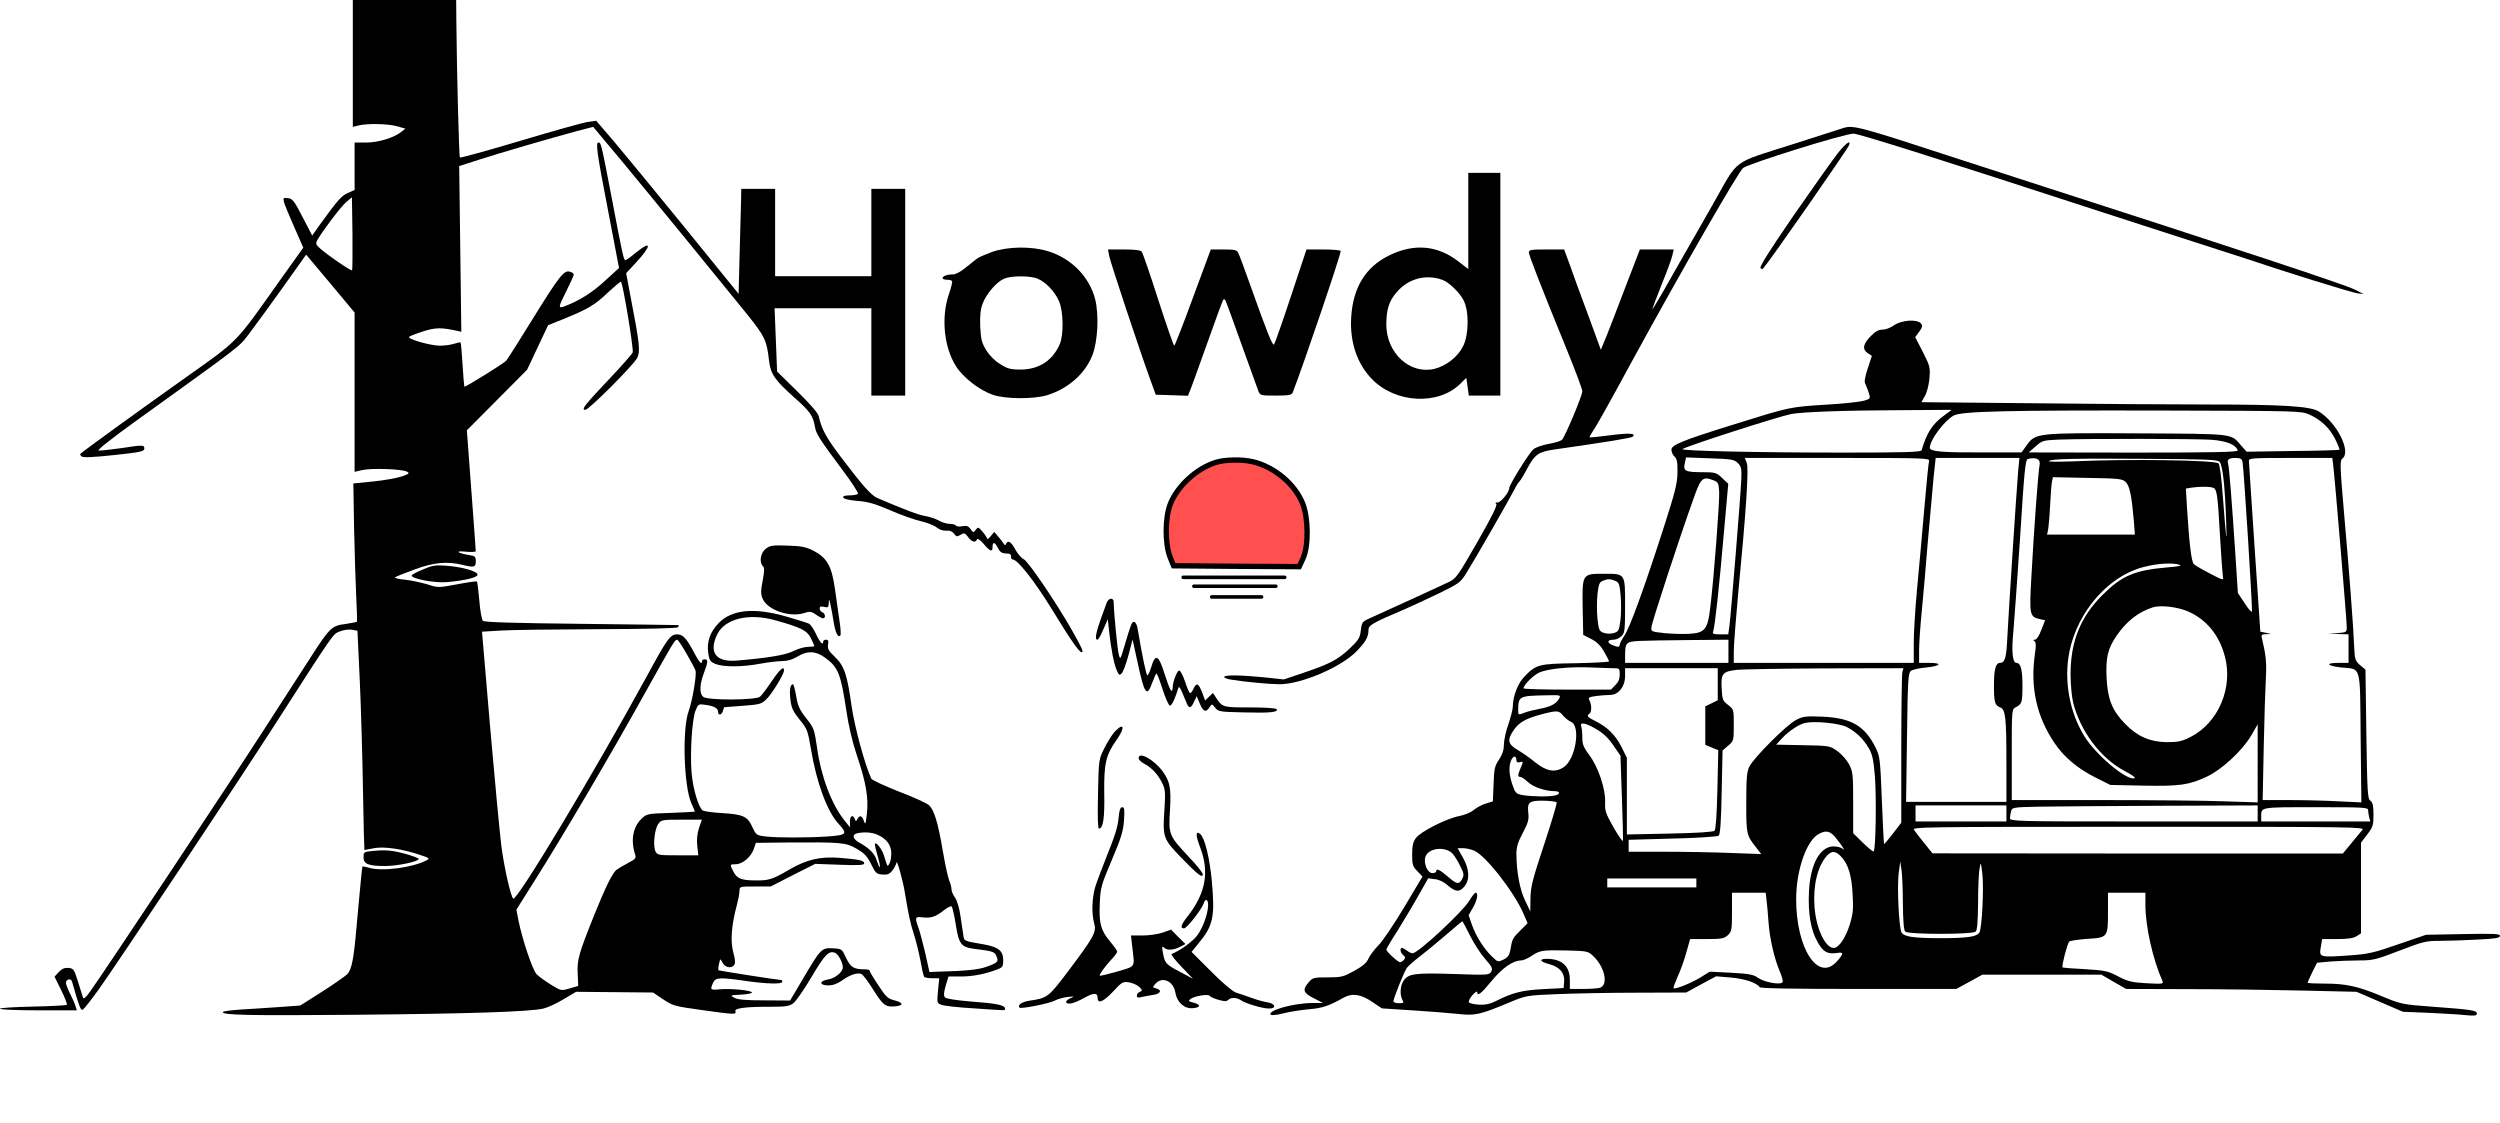 <svg version="1.2" baseProfile="tiny-ps" xmlns="http://www.w3.org/2000/svg" viewBox="0 0 1403 630" width="1403" height="630">
	<title>howdy</title>
	<style>
		tspan { white-space:pre }
		.shp0 { fill: #000000 } 
		.shp1 { fill: #ff4f4f;stroke: #000000;stroke-width: 3 } 
	</style>
	<g id="Layer">
		<path id="Layer" fill-rule="evenodd" class="shp0" d="M198 0L256 0L256.1 11.7C256.4 42.3 257.6 87.9 258.1 88.4C258.4 88.7 273.7 84.5 292.1 79C310.4 73.5 327.6 68.7 330.1 68.4L334.6 67.8L343.9 78.6C349 84.6 367 106.5 383.9 127.2L414.5 164.9L415.1 141.7C415.5 128.9 415.8 115.7 415.9 112.2L416 106L435 106L435 155L489 155L489 106L508 106L508 222L489 222L489 173L434.7 173L435.4 190.7L436.1 208.5L447.5 219.7C454.8 226.9 459.2 231.9 459.5 233.7C461 240.7 463.8 245.8 471.7 256.2C484.1 272.6 488.9 278 492.4 279.5C507.8 286.1 515.8 289.1 519.3 289.6C521.6 290 525 291.1 526.8 292.1C528.6 293.2 531.4 294 533 294C534.6 294 536.2 294.4 536.5 295C536.8 295.5 538.4 295.7 540.1 295.3C542.5 294.9 543.4 295.2 544.7 296.9C546.1 299 546.3 299 547.6 297.3C548.9 295.6 549.1 295.7 551.5 298.5C552.9 300.1 554 301.9 554 302.4C554 302.8 554.9 302.2 556 300.9L558 298.5L560 300.9C561.2 302.2 562.5 304 563.1 304.9C563.8 306.1 564.3 306.2 564.6 305.2C565.6 302.9 567.5 304 569.8 308.4C571.1 310.8 573.2 313.2 574.5 313.8C577 315 592 337 601.2 353C607.3 363.8 608.3 366 607 366C605.6 366 601.2 359.7 589.8 341.1C580.3 325.7 571 314 568.4 314C567.7 314 567.3 313.2 567.4 312.3C567.5 311.1 566.7 310.6 564.5 310.6C562.1 310.5 561.2 309.8 559.9 307.3C558.2 304 557 303.9 557 307.2C557 310 555.5 309.4 552 305.2C550 302.9 548.6 302 548.3 302.7C547.5 304.8 545.3 304.2 543.3 301.4C541.5 299 541.1 298.9 539.1 300.1C537.1 301.3 536.7 301.3 535.4 299.5C534.4 298.2 533 297.6 531.2 297.8C529.5 298 527.3 297.3 525.8 296.1C524.4 294.9 520.3 293.3 516.8 292.5C513.2 291.7 505.4 288.9 499.4 286.3C490.8 282.6 486.9 281.5 481.1 281.1C476.5 280.7 473.5 280 473.2 279.2C473 278.4 474.1 278 476.9 278C479.1 278 481.1 277.6 481.5 277.1C481.8 276.6 478.1 270.8 473.2 264.3C460.3 247 458 243.5 457.4 239.8C456.3 233.3 454.7 231 445.9 223.2C434.7 213.2 432.5 210 431.6 202.5C430.3 191 429.3 188.9 419.3 176.4C404 157.5 367.1 112.3 349.3 90.8L332.9 71.2L324 73.5C308.8 77.6 280 86 268.6 89.7L257.7 93.2L258.9 186.2L256.2 185.6C247.7 183.7 244.1 183.8 237.4 186C233.6 187.2 230.1 188.6 229.6 189C228.3 190.2 241.5 194 247 194C249.6 194 253.1 193.5 254.9 192.9C256.7 192.3 258.3 192 258.5 192.2C258.7 192.4 259.2 198.1 259.6 204.8C260 211.5 260.5 217 260.6 217C261.8 217 282.8 203.9 284.1 202.4C285 201.3 291.8 190.6 299.3 178.4C314 154.7 316.6 151.4 319.9 152.5C321.1 152.8 322 153.6 322 154.1C322 154.6 320.2 158.6 318 163C313.2 172.5 313.1 173.3 316.8 171.9C325.1 168.8 332.5 164.1 339.5 157.6L347.4 150.4L341.2 117.9C334.9 85.4 334.2 80 335.9 80C337.3 80 337.5 80.8 343 109.5C349.4 143.2 350 146 351 146C351.4 146 354 144.2 356.6 142C365.9 134.4 365.9 137.7 356.7 147.6L351.4 153.3L354.1 167.7C359 192.9 359.4 197.3 357.6 200.9C355.4 205 330.5 230 328.5 230C326 230 327.8 227.6 341.9 212.7C349.1 205.1 355 198.4 355.1 197.7C355.4 194 349.6 159.3 348.5 158.1C348.2 157.9 344.9 160.7 341 164.3C333.7 171.3 330 173.4 316.1 179.1L307.6 182.5L295.8 207.5L262 241.5L264.5 275C265.9 293.4 267 308.9 267 309.3C267 309.8 264.4 309.9 261.3 309.6C255 308.9 256.5 310.4 263.3 311.5C266.6 312 267 312.4 267 315C267 318.4 266.1 318.6 259.5 317C250.9 314.9 243.4 315.6 232.6 319.6C227.1 321.6 222.1 323.6 221.7 324C221.3 324.4 223.7 325 227.2 325.3C230.7 325.7 236.3 326.9 239.7 327.9C245.9 329.9 245.9 329.9 256.6 327.9C262.4 326.8 267.4 326.1 267.6 326.3C267.9 326.5 268.5 331.3 269 337C269.4 342.6 270.4 347.8 271 348.4C271.8 349.2 288.1 349.7 326.3 350.1C356.1 350.4 380.6 350.8 380.8 350.8C381 350.9 380.8 351.4 380.5 352C380.1 352.6 363.8 353 335.2 353.1C310.6 353.2 286 353.5 280.5 353.9L270.5 354.5L275.1 408.5C277.7 438.2 280.5 468.1 281.4 475C283 487.1 286.5 502.6 288 504.3C289.8 506.3 333.4 433.7 363 379.5C374.5 358.3 376.2 356 380 356C383.3 356 385.3 358.2 389.6 366.4C392.3 371.6 394 373.4 394 371C394 370.4 394.7 370 395.5 370C397.5 370 397.4 371.5 395 377.8C392.6 384.2 392.4 389.3 394.7 391.1C397.1 393.1 424.1 393 426.5 391C427.5 390.2 430.4 386.3 433.1 382.3C437.7 375.5 440 373.5 440 376.2C440 378.3 433.2 389.5 430.1 392.4C427.2 395.2 426.2 395.4 416.7 396.1C411.1 396.5 406.4 396.9 406.4 396.9C406.3 397 406 397.9 405.7 399C405.1 401.3 403 401.7 403 399.6C403 397.5 401 396.3 396.2 395.6C392 395 391.9 395 390.4 398.6C388.4 403.3 387.2 422.1 388.1 433.5C388.8 442.3 391.9 452.9 394.3 454.8C395 455.3 399.8 456 405 456.3C417 457 419.5 458.1 422.2 464.1C424.3 468.6 424.6 468.8 429.4 469.4C436.1 470.2 453.4 470.2 464.8 469.4C475.4 468.6 475.8 468 470.4 462.1C464.1 455.1 458.2 439.1 455.1 420.3C453.3 409.9 453 409 448.7 403.8C445.1 399.3 444.1 397.2 443.6 392.8C442.9 387.5 443.5 384 445 384C445.4 384 446.2 387 446.8 390.6C447.7 396.1 448.7 398.3 452.4 403C456.8 408.5 457 409.3 458.5 419.4C460.7 435.6 466.6 451.3 473.9 460.4L477 464.3L477 461.1C477 457.8 478.6 456.9 479.7 459.6C480.2 461.1 480.4 461.1 481.2 459.6C482.5 457.3 483.7 457.6 484.8 460.7C485.6 463.2 485.8 462.7 486.5 456.6C487.5 447.8 486 439 480.9 424C478.5 416.9 476.2 407.3 475 399C471.8 377.9 470.4 374.4 462.9 369C457.7 365.2 453 365.1 447.5 368.5C444.9 370.1 441.9 371 439 371C436.5 371 430.9 371.7 426.5 372.5C416.3 374.4 405.9 374.4 401.5 372.6C398.6 371.4 398.1 370.6 397.5 366.8C396.5 360.3 398.4 354.8 403.3 349.7C410.8 342 423.2 340.8 441.6 346.1C447.6 347.8 453.2 349.6 454 350C454.9 350.5 456.7 353.1 458 355.9C460.1 360.6 462 362.5 462 360C462 359.4 462.7 359 463.6 359C464.8 359 465.1 359.7 464.7 361.7C464.3 364 464.9 365.2 468.5 368.6C473.8 373.7 475.4 378.3 477.9 396.2C479.6 408 485.5 429.7 489 437C489.4 437.8 496.3 441 504.4 444.2C512.6 447.3 520.2 450.8 521.4 451.9C524.3 454.7 526.4 461.7 529.1 477.5C530.3 484.6 531.9 492 532.6 493.9C533.4 495.7 534 498.1 534 499.2C534 500.2 534.9 502.3 536 503.8C537.1 505.4 538.4 509.6 539 514C539.6 518.1 540.3 523 540.6 524.7C541.1 528.3 540.7 528 552.2 530C560.4 531.5 563 533.6 563 538.9C563 542.2 562.6 542.9 560.3 543.8C553.3 546.6 546 548 539.4 548L532.3 548L530.7 553.2C529.6 557.3 529.5 558.8 530.4 559.8C531.1 560.5 536.8 561.4 545.4 562.1C559.3 563.1 564 564.1 564 566C564 567.2 565.7 567.2 546.7 565.9C538 565.4 529.7 564.5 528.3 563.9C525.8 563 525.8 562.8 526.4 556L527.1 549L523.1 549C520.9 549 518.9 548.6 518.6 548.1C518.2 547.6 517.3 543.4 516.5 538.8C515.6 534.3 514 527.7 512.9 524.4C510.9 518.3 509.8 513 507.9 501.5C506.9 494.7 503.2 481.6 503.1 484.1C503 485 502 486.9 500.9 488.4C499.2 490.6 498.1 491 495.2 490.8C491.9 490.5 491.3 490 488.9 485C486.7 480.6 485.2 478.9 480.9 476.4C474.7 472.8 472.5 472.6 442.3 472.8L424.2 473L423 476.5C421.5 480.9 416.7 485 412.9 485C409.5 485 409.5 485.1 411.5 489C413.6 493.1 415.9 494 423.7 494.1C431.4 494.2 433.4 493.6 443 488C452.6 482.4 460.2 480.6 470.9 481.4C482.2 482.3 485 482.9 485 484.5C485 485.5 482.3 485.7 471.3 485.3L457.5 484.8L445 491.1L432.5 497.5L423.8 497.5C415.1 497.5 415 497.5 415 500C415 501.4 414.3 505 413.5 508C410.5 519.2 409.8 528 411.5 534.4C412.7 538.9 412.8 540.6 411.9 541.7C410.2 543.7 406.7 542.9 405.4 540.1C404.2 537.8 404.2 537.8 403.5 541C403.1 542.7 403 544.3 403.2 544.5C403.5 544.8 436.8 550 438.5 550C438.8 550 439 550.4 439 551C439 552.4 430.2 552.2 418.5 550.5C403.7 548.4 401.6 548.5 400.2 551.5C398.4 555.5 398.6 555.7 403.9 555.2C410 554.6 422 555.8 422 557C422 557.5 419.2 558 415.8 558.2C409.8 558.5 409.6 558.6 412 559.9C413.8 561 418.4 561.4 428.9 561.4L443.4 561.5L450.8 549C460.6 532.4 461.1 531.8 467.5 532.2C472.5 532.5 472.5 532.5 474.9 537.7C477.4 542.9 479.1 544 485.6 544C486.9 544 488 544.3 488 544.7C488 545.2 490.2 548.9 492.9 552.9C497.2 559.5 498.3 560.5 502 561.4C507.3 562.8 507.2 564.4 501.9 564.8C496.8 565.2 495.4 564 489.4 554.4C486.9 550.4 484.2 546.9 483.4 546.6C481 545.7 476.9 547.1 472.6 550.2C469.9 552.1 467.5 553 464.8 553C459.8 553 459.6 550.5 464.6 549.7C468.8 549 473 545.5 473 542.8C473 540.2 470.4 535.4 468.6 534.7C465.2 533.4 463 535.5 455.6 548C451.4 555.1 446.8 561.8 445.3 562.9C443.1 564.7 441.3 565 432 565C418 565 412 565.8 412.7 567.6C413.4 569.4 412.2 569.4 395 567C377.8 564.6 377.9 564.6 371.5 560.4L366.5 557L323.3 556.6L316.4 560.7C312.6 563 307.5 565.4 305 566C297.3 567.8 263.9 568.9 198.9 569.5C139.6 570 125 569.7 125 568C125 567.5 129.8 566.9 135.8 566.5C141.7 566.2 151.5 565.5 157.5 565.1L168.5 564.3L180.5 556.7C187.1 552.5 193.5 548 194.8 546.8C197.7 543.6 198.6 538.5 201 510.2C202.2 497.2 203.2 486.4 203.4 486.3C203.5 486.1 205.2 486.5 207.1 487C214.6 489.2 231.6 486.9 239.4 482.8C241.3 481.8 241 481.5 236.1 479.9C226.3 476.5 215.6 474.9 209.9 476C207 476.6 204.6 477 204.5 477C204.4 477 204 461.8 203.7 443.2C203.4 424.7 202.6 397 201.9 381.8L200.6 354L197.5 353.4C195.6 353.1 192.8 353.5 190.6 354.4C186.7 356 188.1 354 153.6 407.7C133.2 439.4 65.6 541.1 55.3 555.4C51 561.4 47 566.5 46.3 566.7C45.3 567.1 44.3 564.6 40.4 550.8C39.8 548.8 37 549.5 37 551.6C37 552.4 38.1 555.2 39.4 557.8C40.7 560.4 42.1 563.5 42.4 564.7L43.1 567L21.6 567C9.6 567 0 566.6 0 566.1C0 565.6 8.3 565.1 18.4 564.9C28.6 564.7 37.1 564.2 37.5 563.9C37.8 563.5 36.4 559.8 34.3 555.6L30.6 548.1L33 545.5C34.8 543.6 36.3 543 38.5 543.2C41.3 543.5 41.6 544 43.8 551C45.1 555.1 46.4 559.1 46.6 559.9C46.9 560.9 48.3 559.7 50.6 556.4C58.2 545.9 129.8 438 147.8 410C158.3 393.8 170.1 375.4 174.2 369.1C185 352.3 186.2 351.1 193.8 350.2C197.2 349.7 200.1 349.1 200.3 348.9C200.5 348.7 200.3 342.2 199.9 334.5C199.5 326.8 199 309.4 198.7 295.9L198.3 271.3L209.4 270.2C215.5 269.6 222.7 268.3 225.4 267.4C229.7 265.9 230 265.6 228.4 264.7C225.8 263.2 208.5 262.6 203.3 263.8L199 264.8L199 175.4L185.4 159.1L171.8 142.9L158.8 161.2C151.6 171.3 143.1 182.9 140 187C133.9 195 137.9 191.9 75.1 237.1C63.3 245.6 54.4 252.6 55.3 252.8C56.1 253 61.5 252.4 67.3 251.6C80.4 249.6 81 249.6 81 251.8C81 253.3 78.9 253.8 63.9 255.4C51.5 256.7 46.5 256.9 45.7 256.1C45.1 255.5 44.8 254.9 45.1 254.7C47 252.9 77.8 230.6 101.9 213.5C135.1 189.9 131 194.1 157.9 156.2L170.2 139L165.2 127.6C162.4 121.3 159.8 115 159.4 113.5C158.8 111 159 110.9 161.6 111.2C164.2 111.5 165.1 112.7 169.8 121.8L175.2 132.2L179.7 125.8C189.6 112.2 191.6 109.9 195.2 108.3L199 106.6L199 80L205.5 80C212.3 80 221.1 77.3 225.2 74L227.5 72.2L223 70.9C217.8 69.4 206 69.2 201.3 70.4L198 71.2L198 0ZM197.8 131L197.5 110.7L194.3 113.4C191.4 115.8 180.6 130.1 178 134.9C177.1 136.7 177.3 137.4 179.7 139.5C184 143.3 197.1 152.3 197.6 151.7C197.8 151.5 197.9 142.2 197.8 131ZM402.6 355.8C397.5 366.1 401.7 371.8 413.7 370.7C431.4 369.2 440.8 367.6 445.2 365.4C447.8 364.1 451.5 363 453.5 363C455.4 363 457 362.8 457 362.5C457 362.2 456.1 360.2 455 358C452.9 353.8 449.2 352 434.7 348C420.2 344 407 347.2 402.6 355.8ZM380 359C378.7 359 377.8 360.6 362.2 388.5C343.9 421.6 315 470.6 300.5 493.5L289.8 510.5L290.9 516.3C293.2 527.6 298.8 544.1 301.1 546.7C302.4 548 306.1 550.7 309.2 552.6C314.9 556.1 314.9 556.1 319.7 554.7L324.5 553.3L324.2 546.4C323.8 538.7 324.7 535.4 333.6 513.2C339.9 497.6 343.7 490 345.9 488.2C346.8 487.5 349.7 485.8 352.3 484.4C356.5 482.2 357.1 481.6 356.5 479.7C353.8 471.7 355.2 464.1 360 459.5C362.9 456.7 363.3 456.6 376.5 456.2C383.9 455.9 390 455.6 390 455.5C390 455.4 389.1 453.2 388 450.8C383.7 441.1 382.8 408.9 386.5 399C388.6 393.2 391.1 378.5 390.3 376.2C390 375.3 387.7 371 385.2 366.7C382.8 362.5 380.5 359 380 359ZM393.9 460L382.5 460C371.3 460 371 460.1 369.3 462.6C367.2 465.8 366.4 475 367.9 477.9C369 479.9 369.8 480 380.5 480L391.9 480L391.3 474.6C390.9 471 391.3 467.7 392.3 464.6L393.9 460ZM480.8 467.7C478 468.4 478.7 470.9 482.1 472.8C487.8 475.9 491 479.1 492.1 483.1C492.8 485.2 493.5 486.8 493.8 486.6C494 486.3 493.5 483.7 492.6 480.7C491.7 477.7 491 474.6 491 473.9C491 471.6 494.9 476.2 496 479.9C498.2 486.9 498 486.7 499.1 484.7C499.7 483.8 500.2 481.1 500.2 478.9C500.2 474.3 497.5 470.6 492.3 468.4C489.2 467 484.3 466.8 480.8 467.7ZM534.1 508.7C533.7 508.3 531.6 509.3 529.5 511C525.1 514.5 522.4 515.4 517.5 514.8C513.5 514.3 513.3 514.9 515.6 521.1C516.4 523.5 518.1 530 519.4 535.5L521.6 545.5L526.5 545.3C542.1 544.9 549 544.2 553.5 542.6C560 540.3 560.6 539.6 559.2 536.6C558.1 534.1 557.4 533.8 546.8 532.5C539.4 531.5 538.1 529.9 536.4 519C535.6 513.8 534.5 509.2 534.1 508.7Z" />
		<path id="Layer" class="shp0" d="M1034 72C1032.6 72.5 1020.7 76.3 1007.5 80.5C971.1 92.1 976.2 88.4 961.7 113.9C954.9 125.8 944.4 144.1 938.4 154.7C932.5 165.3 927.4 173.8 927.3 173.6C927.2 173.5 929.5 167.2 932.5 159.7C935.6 152.2 938.3 144.7 938.6 143L939.3 140L929.8 140L920.3 140L911 164.2C905.9 177.6 901 190.3 900 192.4L898.4 196.3L891.3 176.9C887.3 166.2 882.7 153.6 881 148.7L877.8 140L867.9 140C859.4 140 858 140.2 858 141.6C858 143.3 864.2 159.2 879.4 196.5C884.1 208 888 218.4 888 219.6C888 222 878.4 244.9 876.6 246.8C875.9 247.5 872.6 248.5 869.2 249.1C865.8 249.7 861.9 251 860.6 252.1C858.3 253.9 847 272 847 273.9C847 276.1 842.4 281.9 840.5 282C839.2 282 838.9 282.3 839.7 282.8C840.5 283.3 837.4 289.7 829.2 304C817.7 324 817.3 324.6 812.5 326.9C808.4 328.9 787.1 338.6 768.4 347.1C764.6 348.8 764.2 349.3 763.7 353.7C763.2 358 762.5 359.1 757.3 364.1C750.6 370.3 746.1 372.7 731.1 377.7L720.5 381.3L709.4 380.1C696 378.8 687 378.7 687 379.9C687 380.4 688.7 381.1 690.8 381.4C698.6 382.7 712.7 384 718.1 384C730 384 752 374.7 760.9 365.9C766.4 360.3 768 357.6 768 353.4C768 350.9 770.2 349.6 788.5 341.8C792.4 340.1 800.9 336.2 807.5 333C819.3 327.2 819.6 327 823.4 320.8C828 313.5 847.8 278.9 850 274.5C850.8 272.8 852 270.9 852.7 270.2C853.4 269.5 855.4 266.2 857.1 262.9C861.4 254.9 863.4 253.5 872.7 252.2C903.4 247.8 915.6 245.8 916.4 245C918.3 243.1 914.1 242.9 903.4 244.3C897.4 245.1 892.3 245.6 892.1 245.4C891.9 245.2 892.7 243.9 893.7 242.3C895.8 239.3 901 230.1 916 202.5C943.5 152.1 975.6 96.4 978.2 94.3C981.6 91.7 1035.1 75 1040.2 75C1043.1 75 1090 89.8 1179.5 119C1194.4 123.8 1217.3 131.2 1230.5 135.5C1243.7 139.7 1257 144 1260 145C1280.5 152 1319.8 164.2 1322.9 164.6L1326.5 165L1321.5 162.5C1316 159.7 1252.1 138.6 1139.5 102.3C1130.2 99.3 1112.4 93.5 1100 89.5C1042.2 70.6 1039.9 70 1034 72Z" />
		<path id="Layer" class="shp0" d="M1031.2 86.2C1028.5 89.7 1017.4 105.3 1006.6 120.9C993.4 140.1 987.3 149.7 988 150.4C988.5 150.9 989.1 151.2 989.3 150.9C993.3 146.4 1036.6 84.1 1037.7 81.5C1038.9 78.1 1035.8 80.4 1031.2 86.2Z" />
		<path id="Layer" fill-rule="evenodd" class="shp0" d="M824 97L842 97L842 222L824.3 222L822.9 212L819.6 215.3C807.3 227.6 783.1 226.4 769.9 212.7C761.6 204.2 757.4 191.8 758.3 178C759.3 161.4 766.3 149.9 779.5 143.4C793.4 136.5 806.6 137.6 818.3 146.6L824 151L824 97ZM783.8 164C779.5 168.9 778 173.8 778 182.1C778 198.1 791.2 210.3 805 207C811.6 205.4 818.2 200.2 821.1 194.3C824.4 187.6 824.5 174.5 821.3 168.4C819 164 813.1 158.4 809.6 157.1C800.3 153.7 790.3 156.3 783.8 164Z" />
		<path id="Layer" fill-rule="evenodd" class="shp0" d="M588.2 141C601.3 145 611.4 155.4 614.6 167.9C616.8 176.8 616.1 191.4 613.1 199.2C609.1 209.6 599.6 218 587.9 221.7C580.4 224.1 564.3 224 557.3 221.6C549.8 219.1 540.6 212 536.5 205.5C529.8 195 528.1 178.3 532.4 165.5C533.7 161.7 534.6 158.2 534.3 157.8C534.1 157.3 532.8 157 531.4 157C530.1 157 529 156.6 529 156.1C529 154.9 531.5 154 534.8 154C536.3 154 539.2 152.5 541.9 150.2C544.4 148.2 547.3 145.9 548.2 145.2C549.1 144.4 553 142.8 556.7 141.4C565.6 138.3 578.8 138.1 588.2 141ZM563.5 156.4C559.3 158.2 553.6 164.8 551.5 170.3C550.2 173.7 549.9 177 550.1 183.3C550.5 190.5 550.9 192.3 553.5 196.6C555.4 199.6 558.4 202.6 561.4 204.4C565.5 207 567.2 207.4 572.9 207.4C583.2 207.3 590.8 202.3 594.8 193C597 187.7 596.8 174.5 594.3 169C592 163.6 586.8 158.2 582.3 156.4C578.2 154.6 567.4 154.7 563.5 156.4Z" />
		<path id="Layer" class="shp0" d="M622.5 143.7C623.2 147.4 640 197.9 645.7 213.5L648.6 221.5L657.7 221.8L666.7 222.1L667.8 219.3C668.5 217.8 672.8 205.7 677.5 192.6C682.2 179.4 686.2 168.4 686.5 168.2C686.8 167.9 687.2 167.9 687.5 168.2C687.8 168.4 691.8 179.4 696.5 192.6C701.2 205.7 705.5 217.7 706.1 219.2C707.2 222 707.4 222 716 222C723.4 222 724.9 221.7 725.5 220.2C731.5 204.8 752.9 141.7 752.4 140.8C752.1 140.4 747.7 140 742.5 140L733.2 140L724.5 166.2C719.7 180.7 715.4 192.9 715 193.3C714.2 194.2 711.5 187.7 702 161C698.6 151.4 695.4 142.7 694.8 141.7C694.1 140.3 692.6 140 686.7 140L679.5 140L669.5 167C664.1 181.8 659.3 194 659 194C658.6 194 654.6 182.4 650 168.2C645.5 154.1 641.3 141.9 640.7 141.2C640.1 140.4 636.8 140 630.8 140L621.8 140L622.5 143.7Z" />
		<path id="Layer" fill-rule="evenodd" class="shp0" d="M1078 181.5C1079.1 182.8 1078.9 183.6 1077.1 186.1L1074.8 189.2L1079.1 197.5C1083.1 205.4 1083.3 206.2 1082.8 212.4C1082.4 216.3 1081.4 220.3 1080.2 222.3L1078.3 225.7L1140.4 226.3C1174.5 226.7 1218.9 227 1239 227C1281.6 227 1296.6 228 1301.3 230.9C1311.6 237.3 1319.7 253.6 1314.5 257.4C1313.1 258.4 1313.2 261.5 1315.4 287C1318.2 318.4 1320.8 352.6 1321.2 363.6C1321.5 370.1 1321.8 370.9 1324.5 373.3L1327.5 375.8L1328 412C1328.5 444.9 1328.7 448.3 1330.3 449.4C1331.6 450.4 1332 452.2 1332 457.2C1332 463.1 1331.7 464.1 1328.5 468.3L1325 472.9L1325 523.8L1322.5 525.4C1320.8 526.5 1317.7 527 1311.6 527L1303.2 527L1302.5 531.1C1301.4 537.4 1301.3 537.4 1319.5 536.1C1329.1 535.4 1332.6 534.6 1346 529.9L1361.5 524.6L1382.3 524.2C1399.9 523.9 1403 524 1403 525.2C1403 526.4 1400.4 526.8 1390.3 527.3C1383.2 527.7 1373.8 528 1369.2 528C1361.6 528 1359.8 528.4 1346.6 533.5C1333.3 538.6 1331.8 539 1323.8 539C1319.1 539 1311.9 539.3 1307.8 539.6L1300.3 540.3L1297.6 545.7C1296.2 548.6 1295 551.3 1295 551.5C1295 551.8 1299.4 552 1304.8 552C1316.4 552 1323.3 553.5 1336 558.8C1347.5 563.6 1347.9 563.7 1365.5 565C1387.1 566.6 1390 567 1390 568.8C1390 570 1388.9 570.2 1383.8 569.7C1380.3 569.3 1371 568.8 1363 568.4L1348.5 567.8L1322.5 556.6L1292 555.9C1275.2 555.5 1246.1 555.1 1227.3 555.1L1193.2 555L1186.2 551L1179.3 547L1112.5 547L1097.9 555L1043 555C1007 555 987.9 554.7 987.5 554C986 551.6 979 549.2 971.3 548.6L963.1 547.9L954.7 552.4L946.3 557L918.9 557.1C903.8 557.1 883.6 557.5 874 557.9C856.8 558.6 856.4 558.7 847.5 562.4C830.3 569.6 827.8 570.1 818.1 569C813.4 568.5 801.9 567.6 792.5 567L775.5 565.9L770.3 562.4C763.8 557.9 758.8 557.2 754 559.9C745.9 564.5 742.1 565.8 734.5 566.4C730.1 566.8 723.7 567.8 720.2 568.7C716.8 569.6 713.6 569.9 713.2 569.5C710.9 567.2 725.5 563 736.2 562.9L742.5 562.9L737.3 560.2C731.3 557.2 730.8 555.5 734.4 551.3C736.7 548.6 737.3 548.5 745.2 548.5C752.9 548.5 753.9 548.2 760.1 544.8C764.9 542.1 767.1 540.2 768 537.9C768.8 536.2 771.2 532.9 773.5 530.6C775.8 528.4 782.3 518.7 788 509.2L798.3 491.9L795.4 488.9C792.8 486.2 792.5 485.2 792.5 479.5C792.5 474.6 793 472.5 794.6 470.3C797.2 466.7 811.9 459.3 818.8 458C821.9 457.4 825.4 456 827.1 454.5C828.8 453.2 831.8 451.5 834 450.9L837.8 449.7L838.2 440C838.5 431.4 838.8 429.9 841.3 426.2C843.2 423.3 844 420.8 844 417.8C844 415.4 845.1 410.3 846.5 406.5C847.8 402.6 849 398.1 849 396.4C849 390.7 851.9 383.4 855.5 379.7C862.1 372.9 863.4 372.5 884.3 372.2C894.6 372 903 371.5 903 371.2C903 370.8 901.7 368.3 900.2 365.7C898.2 362.2 896.1 360.2 893 358.6L888.5 356.3L888.2 341.5C887.9 322 887.8 322 900 322C912.3 322 912 321.6 912 340.1C912 353.7 911.8 355.2 910 357C908.9 358.1 906.9 359 905.6 359C902.1 359 901.6 360.5 904.6 361.9C907.8 363.3 909 363.3 909 361.8C909 361.1 910.1 359 911.5 356.9C914.5 352.7 922.8 329.9 933.7 296C940.1 276.1 941.3 271.4 941.4 265.2C941.5 259.4 941.1 257.5 939.8 256.3C938.8 255.4 938 253.7 938 252.4C938 249.7 944.1 247.2 973 238.2C1005.1 228.2 1004 228.4 1026.3 227C1035 226.5 1043.9 225.5 1046 224.9C1049.7 223.8 1049.8 223.6 1048.8 220.6C1048.3 218.9 1047.4 216.7 1046.9 215.6C1046.1 214.3 1046.5 211.9 1048.2 206.7L1050.5 199.7L1048.2 198.2C1045 196.1 1045.5 193.1 1049.7 188.8C1052.4 186 1054.2 185 1056.5 185C1058.2 185 1061.1 183.9 1063 182.5C1067.2 179.6 1075.9 179 1078 181.5ZM1095.3 230L1065.9 230.2C1034.6 230.3 1010.7 231.2 1005 232.4C997 234.1 948.2 249.8 944.2 252C942.2 253 985.5 254 1034.7 254C1068.5 254 1078.1 253.7 1078.4 252.7C1081.3 242.8 1084.5 237.8 1091.4 232.9L1095.3 230ZM1214.5 230.4C1125.4 230.2 1101 230.8 1096.4 233.2C1091.1 236.1 1083 247 1083 251.3C1083 253.4 1089.7 254 1113.4 253.9L1134.5 253.9L1137.5 249.7C1142.4 243 1143.1 242.9 1200 243.2C1254.3 243.5 1251.9 243.2 1257.6 249.9L1260.8 253.5L1286.6 253.1C1300.9 253 1312.7 252.6 1312.9 252.4C1313.1 252.2 1312.1 249.6 1310.6 246.6C1307.5 240.3 1302.6 235.6 1296.1 232.7C1291.6 230.6 1289.8 230.6 1214.5 230.4ZM1155.4 246.7C1146.6 247.1 1146.1 247.2 1142.4 250.5L1138.5 253.9L1197.3 254C1242.4 254 1256.1 253.7 1255.8 252.8C1254.7 249.5 1249.7 247.5 1241.2 246.8C1232.6 246.2 1172.9 246.1 1155.4 246.7ZM959.7 257.2L946.2 256.7L945.5 260C944.5 264.3 945.8 265 955.3 265C962.6 265 963.2 265.2 966.4 268.2L969.9 271.5L967.4 299.5C964.8 329.5 962.4 351.8 961.4 354.4C960.9 355.7 961.6 356 965.3 356L969.9 356L970.5 351.7C971.4 345.1 976.9 277.3 977.2 269.3C977.5 263 977.2 261.8 975.3 259.9C973.3 257.9 971.9 257.6 959.7 257.2ZM1031.2 257L979.2 257L980.3 259.9C981.5 263.1 979.9 287.2 975.4 333.8C974.1 347.8 973 362.1 973 365.6L973 372L1074 372L1074 361.7C1073.9 356.1 1074.8 341.8 1075.9 330C1077 318.2 1078.9 297.7 1080 284.5C1081.1 271.3 1082.3 259.7 1082.6 258.7C1083.1 257.1 1080.2 257 1031.2 257ZM1133.3 257L1086.3 257L1085.1 268.2C1084.5 274.4 1083.1 290.5 1081.9 304C1080.8 317.5 1079.3 335 1078.5 343C1077.7 351 1077 360.8 1077 364.7L1077 372L1082.5 372C1090.3 372 1089.3 373.7 1081 374.6C1077.2 374.9 1073.3 375.8 1072.4 376.5C1070.9 377.6 1070.6 381.5 1070.2 413.9L1069.7 450L1126 450L1126 428.6C1126 402.5 1125.5 398.1 1122.5 397C1119.5 395.8 1119 394.2 1119 384.4C1119 375.7 1120 372 1122.4 372C1125.2 372 1126 369 1126.5 357.9C1127.1 345.6 1131.6 276.2 1132.6 264.2L1133.3 257ZM1138 257.6C1136.6 258 1136 264.7 1133.7 301.3C1132.1 325.1 1130.4 348.9 1129.9 354.4C1128.8 365.3 1129.4 372 1131.6 372C1134 372 1135 375.7 1135 384.7C1135 394.2 1134.7 395.1 1131.3 396.9C1129 398.1 1129 398.1 1129 423.5L1129 449L1179.3 449C1206.9 449 1237.9 449.3 1248.3 449.7L1267 450.3L1267 406.5L1263.3 412.9C1258.4 421.2 1247 431.8 1238.8 435.7C1228.7 440.5 1223.5 441.3 1202.9 440.9L1184.3 440.5L1175.9 436.3C1166 431.3 1158.4 425 1153 417C1142.9 402.1 1139.3 385.7 1142 367C1142.7 362.2 1142.6 360.4 1141.7 359.8C1140.8 359.2 1140.9 359 1142 359C1142.9 359 1144.4 356.7 1145.6 353.5L1147.7 348.1L1145 347.5C1139 346.2 1138.8 345.3 1140 323.9C1141.4 297.7 1143.9 264 1144.6 261.1C1144.9 259.7 1144.6 258.4 1143.8 257.9C1142.5 257 1140.6 256.9 1138 257.6ZM1203.8 257.5C1163 257.2 1151.1 257.5 1149.8 258.8C1149.4 259.2 1155.7 259.2 1163.8 258.9C1194.4 257.5 1242.1 258.2 1245 260C1245.7 260.4 1246.7 268 1247.5 279.1C1249.3 303.2 1249.9 307.4 1249.3 292C1248.6 272 1247.3 260.9 1245.6 259.2C1244.4 257.9 1238 257.7 1203.8 257.5ZM1254.5 257C1250.9 257 1249.7 257.9 1250.4 260.2C1251 261.8 1252.5 281.3 1254.5 311.2L1255.9 332.8L1259.7 338.5C1261.7 341.7 1263.6 343.8 1263.8 343.2C1264.2 341.9 1259.2 262.4 1258.5 259.2C1258.1 257.5 1257.3 257 1254.5 257ZM1308.9 257L1285.4 257C1263.8 257 1262 257.1 1262.1 258.7C1262.1 259.7 1263.6 281.6 1265.3 307.5L1268.5 354.5L1271.5 355.1L1274.5 355.8L1271.6 355.9C1269.2 356 1268.9 356.3 1269.4 358.3C1271.6 367.3 1272.1 371.9 1271.6 380.7C1271.3 386.1 1270.7 403.7 1270.4 419.7L1269.8 449L1284.7 449C1292.8 449 1305.3 449.3 1312.4 449.7L1325.2 450.3L1324.8 414.1C1324.4 372.4 1325.3 375.7 1314 374.6C1305.7 373.7 1304.7 372 1312.5 372L1318 372L1318 356L1312.3 355.8L1306.5 355.6L1311.8 355.3C1316.9 354.9 1317 354.8 1317 351.8C1317 348.3 1310.3 267.9 1309.4 261.2L1308.9 257ZM961.5 269.5C955.4 267.2 954.5 268.1 950.1 280.7C942.4 302.2 927 349.2 926.8 351.9C926.5 354.4 926.7 354.5 934 355.3C938.1 355.7 944.4 355.9 947.9 355.7C956.8 355.2 958.4 353.3 959.8 340.9C961.9 324 965.1 281.3 964.8 275.9C964.5 271.1 964.2 270.5 961.5 269.5ZM1171.6 268.2L1152.1 267.8L1151.6 270.1C1151.3 271.4 1150.8 277.7 1150.5 284C1150.2 290.3 1149.6 296.5 1149.3 297.7L1148.8 300L1198.1 300L1197.5 292.2C1196.3 278.4 1195.2 272.7 1193 270.6C1191.2 268.7 1189.4 268.5 1171.6 268.2ZM1229.6 273.7L1226.7 274.2L1227.4 285.8C1228.6 304.9 1229.8 315.3 1231.2 316.6C1231.9 317.3 1236 319.7 1240.3 321.9C1247.5 325.7 1248 325.8 1247.5 323.7C1247.3 322.5 1246.6 313.2 1246 303C1244.5 276.1 1244.2 274.3 1241.6 273.6C1239.3 273 1234.3 273 1229.6 273.7ZM1203 318.2C1183.4 323.2 1166.1 342.9 1161.4 365.5C1158.1 381.4 1161.3 399.5 1169.7 413.1C1176.1 423.5 1193 437.8 1197.7 436.8C1198.9 436.6 1197 435.1 1192.2 432.6C1178.9 425.5 1167.6 410.5 1163.5 394.5C1162.7 391.2 1162 384.2 1162 378.5C1162 360 1167.5 346.3 1179.9 333.9C1190.9 323 1197.9 320 1216.5 318.4C1222.9 317.9 1224.8 317.5 1223 316.9C1218.9 315.7 1210.6 316.2 1203 318.2ZM899.4 326C897.6 326.7 897.1 328 896.5 333.5C896.1 337.2 896.1 343.3 896.5 347.2C897.2 353.5 897.5 354.2 899.9 355.1C901.5 355.7 903.7 355.8 905.5 355.3C908.3 354.5 908.6 354 909.4 348.1C909.8 344.6 909.9 338.4 909.5 334.3C908.9 327.6 908.6 326.8 906.3 325.9C903.4 324.8 902.2 324.8 899.4 326ZM1208 340.9C1199.9 343.5 1193.4 348.7 1187.8 356.8C1182.9 364 1181.7 368.9 1182.2 380.3C1182.8 392.3 1185.3 398.8 1192.7 406.3C1199.5 413.3 1206.7 416.4 1216 416.5C1222.3 416.5 1224.4 416.1 1229.3 413.6C1244.9 405.7 1253.3 386 1248.6 368.4C1245.5 356.6 1238.5 347.9 1228.3 343.3C1222.4 340.6 1212.4 339.4 1208 340.9ZM970 359L948.3 359.2C936.3 359.3 923.5 359.5 919.9 359.7C912.5 360.1 912 360.6 912 368.2L912 372L970 372L970 359ZM893.4 374.6C881.3 374 868.3 375.3 863.7 377.5C860.3 379.1 855 384.5 855 386.3C855 386.7 866 387 879.5 387L904.1 387L906.5 384.5C908.2 382.9 909 381 909 378.5C909 375.2 908.8 375 905.7 375C903.8 375 898.3 374.8 893.4 374.6ZM964 375L912 375L912 379.4C912 385.3 908.3 390 903.6 390C901.8 390 898.2 390.3 895.7 390.6C891.6 391.2 891.2 391.5 892 393.1C893.3 395.4 893.3 399.7 892 400.5C890.2 401.6 890.9 402.6 895.4 404.7C902 408 906.6 412.5 910 419.2L913 425.3L913 468.3L937.1 467.8C952.5 467.5 961.5 466.9 962.2 466.2C962.9 465.5 963.5 457 963.8 443.1L964.3 421L960.6 419.5L957 418L957 396.4L964 393L964 375ZM1068.2 375L1024.4 375.1C1000.2 375.2 978 375.6 974.9 375.9C966.7 376.8 965.7 378 966.2 386.3C966.5 392.6 966.8 393.3 969.8 395.6C973 398.1 973 398.2 973 407C973 415.7 972.9 415.9 969.8 418.5L966.7 421.2L966.2 444.6C965.9 461.1 965.4 468.3 964.5 469C963.9 469.5 952.5 470.3 938.7 470.6L914 471.3L914 478L934.3 478C945.5 478 962.3 478.3 971.6 478.7L988.4 479.3L985.4 475.4C980.1 468.7 980 468.1 980 450.5C980 437 980.3 433.1 981.7 430.3C984 425.4 1002.7 406.7 1008 404C1011.9 402 1013.5 401.8 1022.9 402.2C1038.9 402.9 1046.6 407.4 1052.6 419.6C1055 424.4 1055.2 426.1 1056.1 449C1056.6 462.4 1057.2 473.5 1057.3 473.7C1057.5 473.8 1059.7 471.2 1062.3 467.8L1067 461.7L1067 420.6C1067 398 1067.3 378.5 1067.6 377.2L1068.2 375ZM867.8 390.2C852.6 390.5 852.1 390.7 852 398.2C852 401.4 851.9 401.4 855.7 399.9C857.2 399.3 861 398.4 864 397.8C870.1 396.7 873.4 395 875 392C876 390.1 875.8 390 867.8 390.2ZM865 400.9C856.1 403.3 852.5 405.4 849.5 409.7C845.7 415.3 846.2 417.6 851.6 420.8C854.2 422.3 858.8 425.5 861.8 428C868 432.9 872.7 433.7 877.5 430.6C884.3 426.1 887.3 407.2 881.5 405C880.3 404.5 878.4 403 877.2 401.6C874.9 398.6 873.8 398.6 865 400.9ZM1013.1 405.7C1009.7 406.4 1004.1 410.1 1000.1 414.3L996.8 417.9L1011.8 418.2C1026.7 418.5 1026.9 418.5 1031.1 421.5C1033.4 423.1 1036.4 426.5 1037.7 428.9C1039.8 433 1040 434.4 1040 450.4L1040 467.6L1045.5 473C1048.5 475.9 1051.2 478.1 1051.5 477.8C1052.7 476.7 1053.1 447 1052.2 435.8C1051.4 426.2 1050.8 423.3 1048.7 419.8C1045.6 414.5 1041.7 410.8 1036.4 408C1032.2 405.9 1018.5 404.5 1013.1 405.7ZM887.4 407.6C887.7 408.5 888 411.3 888 413.9C888 417.8 888.7 419.4 892 423.9C897 430.5 901.2 443.2 900.8 450.5C900.6 455 901.1 456.5 905.5 464.3C908.3 469.1 910.6 472.5 910.8 471.8C910.9 471.1 910.7 460.1 910.2 447.3L909.4 424.1L905.4 418.3C902.8 414.4 899.7 411.4 896 409.3C890.1 405.7 886.4 405 887.4 407.6ZM848.1 426.6C846.6 430 846.8 434.6 848.8 440.5C850.4 445.1 850.8 445.5 854.5 446.2C859.5 447.1 869.8 447.2 872.8 446.4C875.8 445.6 875.6 444 872.4 444C867.3 444 860.4 441.7 857.5 438.9C855.8 437.3 853.9 436 853.2 436C851.6 436 851.7 435 853.5 430.7C854.9 427.4 854.9 427.2 853 427.7C851.6 428.1 851 427.7 851 426.7C851 424 849.3 423.9 848.1 426.6ZM860.5 449.7C857.7 450.5 857.2 451.6 857.7 456.4C858.1 459.8 857.6 461.8 854.6 467.4C851.8 472.7 851 475.3 851 479.3C851.1 489.3 852.9 499.3 855.9 505.4L858.8 511.5L858.9 504.1C859 497.7 860 493.7 866.6 473.8C870.8 461.2 873.9 450.6 873.6 450.3C872.8 449.4 862.9 449 860.5 449.7ZM1126 452L1075 452L1075 461L1126 461L1126 452ZM1267 452L1213.3 452.2C1183.7 452.3 1152.7 452.6 1144.4 452.7C1129.7 453 1129.2 453.1 1128.6 455.3C1128.3 456.5 1128 458.3 1128 459.2C1128 460.9 1132 461 1197.5 461L1267 461L1267 452ZM1299.6 453C1267.6 453 1269 452.8 1269 458.6L1269 461L1330.2 461L1329.6 458.7C1329.3 457.5 1329 455.7 1329 454.7C1329 453.1 1326.9 453 1299.6 453ZM1200.1 464C1076.6 464 1072.9 464.1 1074.2 465.8C1074.9 466.9 1077.5 470.2 1080 473.3L1084.5 478.9L1199.6 479L1314.8 479L1319.6 473.2C1322.2 470.1 1325 466.7 1325.8 465.7C1327.2 464.1 1321.1 464 1200.1 464ZM1020.9 467.9C1013.9 471.4 1008 488.3 1008 504.6C1008 532.5 1020.4 551.4 1030.9 539.5C1034.8 535.1 1034.8 534.2 1031 534.8C1025.6 535.6 1023.2 534.3 1020.1 528.8C1016.2 522 1014.6 512.7 1015.2 500.4C1015.9 485 1021.4 475 1029 475C1031 475 1033.2 475.6 1033.9 476.2C1035.9 478.1 1034.4 475.4 1030.8 470.9C1027.4 466.4 1025.1 465.7 1020.9 467.9ZM800.2 480.2C798.5 483.8 800.9 490 803.9 490C805.1 490 806 489.5 806 489C806 487.1 807.9 488 812.6 492C817.6 496.4 818.9 496.6 820.7 493C821.7 491 821.5 489.9 819.5 486.1C818.3 483.5 816.4 480.5 815.4 479.3C811.7 475 802.5 475.6 800.2 480.2ZM821 476L818 476L821 481.3C824.6 487.8 825 493.5 821.9 497.4C819.2 500.8 816.9 500.7 812.5 496.9C810.4 495 807.6 493.6 805.3 493.4L801.5 492.9L796 502.6C793 508 787.7 516.8 784.3 522.3C780.8 527.7 778 532.5 778 532.9C778 534 784.5 540 785.7 540C786.3 540 787.3 539.4 787.9 538.6C788.8 537.6 788.7 537 787.5 536C785.9 534.7 785.4 532 786.8 532C787.3 532 788.5 532.7 789.6 533.5C790.6 534.3 792 535 792.7 535C795.8 535 820.9 511.7 824.7 505.3C826.1 502.9 827.6 501 828.1 501C829.8 501 829 505.3 826.6 509.4L824.2 513.6L826 518.9C828.3 525.4 832.7 532.4 837.3 536.8C840.6 540 840.7 540 843.8 538.5C846.2 537.3 847.1 536 847.6 533.2C848.6 527 848.9 526.4 853.2 522.2L857.3 518.1L855 512.8C849.9 500.8 833.7 480 827.3 477.4C825.5 476.6 822.7 476 821 476ZM1025.3 480.2C1020.1 485.9 1017.4 496.8 1018.3 508.8C1019.1 520.8 1024.3 532 1029.1 532C1031.9 532 1035.8 526.3 1038.1 518.8C1039.9 513 1040.2 510.2 1039.7 502.1C1039.2 491.3 1037.2 484.9 1033.3 480.8C1030.1 477.4 1028 477.3 1025.3 480.2ZM1067.1 488L1066.4 483.5L1065.5 490.4C1064.6 498.3 1065.7 520.5 1067.1 523.2C1068.4 525.7 1073.7 526.5 1089 526.5C1104.3 526.5 1109.6 525.7 1110.9 523.2C1112.3 520.5 1113.4 498.3 1112.5 490.4C1111.7 483.6 1111.6 483.6 1110.9 487.5C1110.5 489.7 1110.1 498.3 1110.1 506.5C1110 516.9 1109.6 522 1108.8 522.8C1107.1 524.5 1070.9 524.5 1069.2 522.8C1068.4 522 1068 516.9 1067.9 507C1067.9 499 1067.5 490.5 1067.1 488ZM952 493L902 493L902 498L952 498L952 493ZM990.9 501L972 501L972 511.8C972 521.8 971.8 522.8 969.7 524.8C967.6 526.7 966.2 527 957.9 527L948.5 527L946.3 534.8C945.1 539.1 942.9 545.2 941.4 548.3C940 551.5 939 554.3 939.2 554.6C940 555.4 949.4 551.6 954.7 548.3L959.5 545.3L971.5 545.9C981.8 546.5 984 546.9 986.7 548.8C990.2 551.3 999.3 552.9 1000.4 551.2C1000.7 550.7 1000.1 548.2 999 545.6C995.9 538.6 993.1 526.7 992.5 517.6C992.2 513.2 991.7 507.6 991.4 505.2L990.9 501ZM1204 501L1183 501L1183 511.8C1183 526.1 1182.9 526.2 1171.2 526.9C1166.2 527.3 1161.7 527.9 1161.2 528.5C1160.1 529.7 1156.9 542.2 1157.5 542.9C1157.7 543.1 1163.5 543.6 1170.2 543.9C1181.5 544.6 1183 544.9 1188.8 548C1194.4 550.9 1196.4 551.3 1204.7 551.8C1213.9 552.3 1214.3 552.2 1213.5 550.4C1208.1 538.2 1204 519.7 1204 507.9L1204 501ZM820.7 517C820.5 517 816.2 520.6 811.1 525C806 529.4 799.4 534.8 796.5 537C793.6 539.2 790.4 542 789.5 543.2C787.9 545.6 782 560.2 782 562C782 562.5 783.4 563 785 563C787.7 563 788 562.8 787 561.1C785.5 558.2 785.8 553.3 787.6 550.5C790.3 546.4 793.9 545.9 815.6 546.6C835.3 547.3 835.8 547.2 836.9 545.2C837.8 543.5 837.3 542.5 833.5 538.2C831 535.4 827.2 529.5 825 525.1C822.8 520.6 820.8 517 820.7 517ZM879.3 533.4C865.6 533.1 864.1 533.3 859.3 536.6C857.3 537.9 854.8 539 853.7 539C849.1 539 843.1 543.2 837.1 550.5C831.2 557.7 829 559.4 829 556.7C829 556.1 827.8 556.8 826.4 558.4C825 559.9 824.1 561.7 824.3 562.4C824.5 563 827 563.6 829.8 563.8C833.6 564 836.1 563.5 839.7 561.7C848.8 557.1 854.2 555.7 866 555.1L877.5 554.5L877.8 550.9C878.2 546.1 875.3 542.6 869.5 541.1C863.2 539.5 863.6 537.6 870.2 538.2C877.4 538.9 881 542.9 881 550L881 555L888.3 555C892.2 555 896.5 554.7 897.7 554.4C902.8 553 900.7 542.8 894.2 536.6C891.2 533.8 890.8 533.7 879.3 533.4Z" />
		<path id="Layer" class="shp1" d="M682.3 259.5C671.7 262.8 660.9 272.6 656.8 282.8C653.8 290.4 653.7 304.9 656.6 312.5L658.6 317.5L693.8 317.8L729.1 318L731.3 313.3C734.4 306.4 734.3 290.9 731.1 282.7C726.8 271.7 715.1 261.9 702.9 259.1C696.9 257.7 687.4 257.9 682.3 259.5Z" />
		<path id="Layer" class="shp0" d="M429.7 308C426.8 310.3 425.9 315.5 428.2 317.8C429.1 318.7 429 320.6 428 325.9C426.9 331.6 426.9 333.4 428 336C430.6 342.3 443.3 346.7 451.4 344C454.6 343 455.3 343.1 457.9 344.9C459.5 346.1 461.3 347 461.9 347C463.5 347 463.2 344.3 461.5 343.6C460.7 343.3 460 342.4 460 341.5C460 340.4 460.6 340.1 462.5 340.6C464.7 341.1 465 340.9 465.1 338.4C465.2 335.9 465.4 336.1 466.1 339.5C466.6 341.7 467.4 346.2 467.9 349.4C468.9 355.2 470.3 358 471.6 356.7C472 356.3 471.8 352.5 471.1 348.3C470.5 344 469.3 335.8 468.5 330C466.7 317.6 464.1 313 456.4 309C452.4 307 449.8 306.4 442 306.2C433.5 305.9 432.2 306.1 429.7 308Z" />
		<path id="Layer" class="shp0" d="M237.3 319.6C233.8 321 231 322.6 231 323C231 324.8 244 327.3 250.7 326.7C260.8 325.8 268 324.1 268 322.5C268 320.6 259.2 318.1 250.5 317.5C244.5 317 242.6 317.3 237.3 319.6Z" />
		<path id="Layer" class="shp0" d="M621.1 338.2C615.2 353.9 613.9 359 615.9 359C616.4 359 617.9 356.4 619.2 353.2L621.7 347.5L622.4 354C623.5 364.2 625.1 372.2 626.6 375.9C627.9 378.9 628.2 379.2 629.5 377.9C630.3 377.1 632 372.5 633.3 367.7L635.6 358.9L638.4 371.7C642.3 389.8 643.6 391.6 646.7 383C647.7 380.2 648.7 378 649 378C649.4 378 650.9 382 652.5 387C654.1 391.9 655.9 396 656.6 396C657.6 396 659.5 392.1 661.3 386C661.6 385.1 662.4 386 663.4 388.5C664.3 390.7 665.5 393.5 666 394.7C667.3 397.8 668.4 397.6 670.1 393.8L671.6 390.7L673.3 394.8C675.2 399.4 676.8 400.1 678.8 396.9C680.1 394.9 680.1 394.9 682 397.2C683.7 399.4 684.6 399.5 698 399.8C712.6 400.2 717.5 399.7 716.5 398C716.1 397.4 709.7 397 701.5 397C686.1 397 686 397 682.3 391.3L680.7 388.9L678.5 391L676.3 393.1L674.6 388.5C672.6 383.4 671.5 382.9 669.8 386.5C669.2 387.9 668.3 389 667.9 389C667.5 389 666.2 386.1 665 382.4C663.8 378.8 662.3 376.1 661.7 376.3C660.4 376.7 658.2 382.6 658.1 385.8C657.9 389.9 656.5 387.4 653.5 378C650.2 367.5 648.4 366.6 646.1 374.3C645.3 376.9 644.3 379 643.9 379C643.3 379 641.2 369.1 638.4 352.7C638.1 350.7 637.2 349 636.5 349C635.1 349 634.8 349.9 630.9 363C628.8 370.1 628.7 370.3 627.9 367.5C627.1 364.9 625 342.8 625 337.9C625 335.2 622.1 335.5 621.1 338.2Z" />
		<path id="Layer" class="shp0" d="M625.5 410.7C624.1 412.3 621.5 416.4 619.8 419.8C616.6 426.2 616.6 426.2 616.2 445.6C615.9 458.3 616.1 465 616.7 465C619.1 465 620 459.1 619.7 445C619.5 428.5 620.6 423.8 626.5 415.4C631.6 408.3 630.9 405 625.5 410.7Z" />
		<path id="Layer" class="shp0" d="M639 425.5C639 426.3 640.4 427.7 642.1 428.6C646.1 430.6 649.7 434.4 652.2 439.4C653.9 442.8 654.1 444.4 653.5 454C652.4 469.9 652.7 470.7 662.8 481.2C672.1 490.8 675 493.1 675 490.6C675 489.8 671.5 485.4 667.1 480.8C656 469 655.7 468.3 656.6 454.6C657.3 442.2 656.6 438.6 652.5 432.9C647.6 426.3 639 421.5 639 425.5Z" />
		<path id="Layer" class="shp0" d="M627.7 459.5C627.3 464 625.4 469.9 621.6 479.2C618.7 486.5 615.5 494.9 614.6 497.9C612.8 504.2 612.5 512.8 614.1 518.3C615.4 523.1 614 525.7 599.4 545.1C588.3 559.8 587.8 560.1 577.7 561.6C573.5 562.2 570.8 564.1 572.2 565.5C573 566.3 588.8 563.2 591.8 561.6C593.5 560.7 596.7 559.8 599.1 559.5C603.2 559.1 603.3 559.1 600.7 560.2C599.2 560.9 598.1 561.9 598.3 562.4C598.9 564.1 603 563.1 608.5 560C613.9 557 616 557 616 560.1C616 563.6 619.4 562.1 624.7 556.4C629.7 551 630.2 550.8 633.7 551.3C635.7 551.7 638.3 552.8 639.4 553.9C641.2 555.7 641.2 556 639.7 556.6C638.8 556.9 638 557.9 638 558.7C638 559.9 638.7 560.1 640.8 559.5C642.3 559.2 645.2 558.6 647.3 558.3C651.4 557.7 652.3 555.6 648.8 554.7C646.7 554.1 646.7 554 648.5 552C652.3 547.8 658.6 550.6 659.6 557C660.5 562.5 664.6 566.2 669.4 565.8C673.9 565.4 674.1 563.8 669.8 562.7C666.8 561.9 666.7 561.7 668.3 560.5C670.6 558.9 678.2 557.7 678.9 558.9C679.2 559.4 681.4 560.4 683.8 561.1C687 562 688.3 562.1 689.2 561.2C690.8 559.6 694.1 559.7 696.5 561.4C699.1 563.2 708.6 566 712.2 566C716.5 566 715.8 563.2 711.3 562.5C709.2 562.2 705 561 702 559.9C699 558.8 695.2 557.5 693.5 557C691.8 556.4 685.9 551.5 679.6 545.1L668.7 534.2L672.7 529.3C680.8 519.6 681.9 514.5 680.1 494.7C678.9 481.6 676.1 470.2 673.6 468.1C670.9 465.9 670.9 468.8 673.6 475.7C678.7 489.2 676.7 500.9 667 513.6C662.7 519 662.1 521 664.5 521C666.1 521 674.4 510.3 675.5 507C676.4 504 678 504.6 678 507.8C678 512.5 675.2 520.4 672 524.8C669.6 528.2 662.3 533.5 657.5 535.4C657 535.6 659.4 538.8 663 542.5L669.5 549.3L662.2 545.4C654.2 541.2 653.6 540.5 652.6 534.5C652 531.3 652.1 530.7 653.1 531.7C654.9 533.5 658.5 533.3 662.2 531.4L665.3 529.8L661.2 525.8L657.2 521.7L652.4 523.4C649.8 524.3 644.7 525 641.2 525L634.7 525L635.4 531.2C636.8 543.4 637.7 542 627.1 545.2C621.9 546.7 617.4 547.8 617.2 547.5C616.7 547 620.3 542.1 624.4 537.7C625.8 536.2 627 534.5 627 534.1C627 533.6 625.2 531 623 528.4C617.7 522 616.7 518.3 617.2 506.9C617.6 498 618 496.7 624 482.5C629.3 470 630.4 466.3 630.8 460.2C631.2 454.3 631 453 629.8 453C628.7 453 628.1 454.7 627.7 459.5Z" />
		<path id="Layer" class="shp0" d="M207.8 477.7C204.3 478.1 204 478.4 204 481.1C204 484.9 206.7 486 216.2 486C223.2 486 235 483.5 235 482C235 481.6 231.5 480.3 227.2 479.1C219.7 477.1 216.2 476.8 207.8 477.7Z" />
	</g>
	<path id="Shape 1" class="shp0" d="M664 323L721 323C721.55 323 722 323.45 722 324L722 324C722 324.55 721.55 325 721 325L664 325C663.45 325 663 324.55 663 324L663 324C663 323.45 663.45 323 664 323Z" />
	<path id="Shape 2" class="shp0" d="M670 328L716 328C716.55 328 717 328.45 717 329L717 329C717 329.55 716.55 330 716 330L670 330C669.45 330 669 329.55 669 329L669 329C669 328.45 669.45 328 670 328Z" />
	<path id="Shape 3" class="shp0" d="M680 334L708 334C708.55 334 709 334.45 709 335L709 335C709 335.55 708.55 336 708 336L680 336C679.45 336 679 335.55 679 335L679 335C679 334.45 679.45 334 680 334Z" />
</svg>